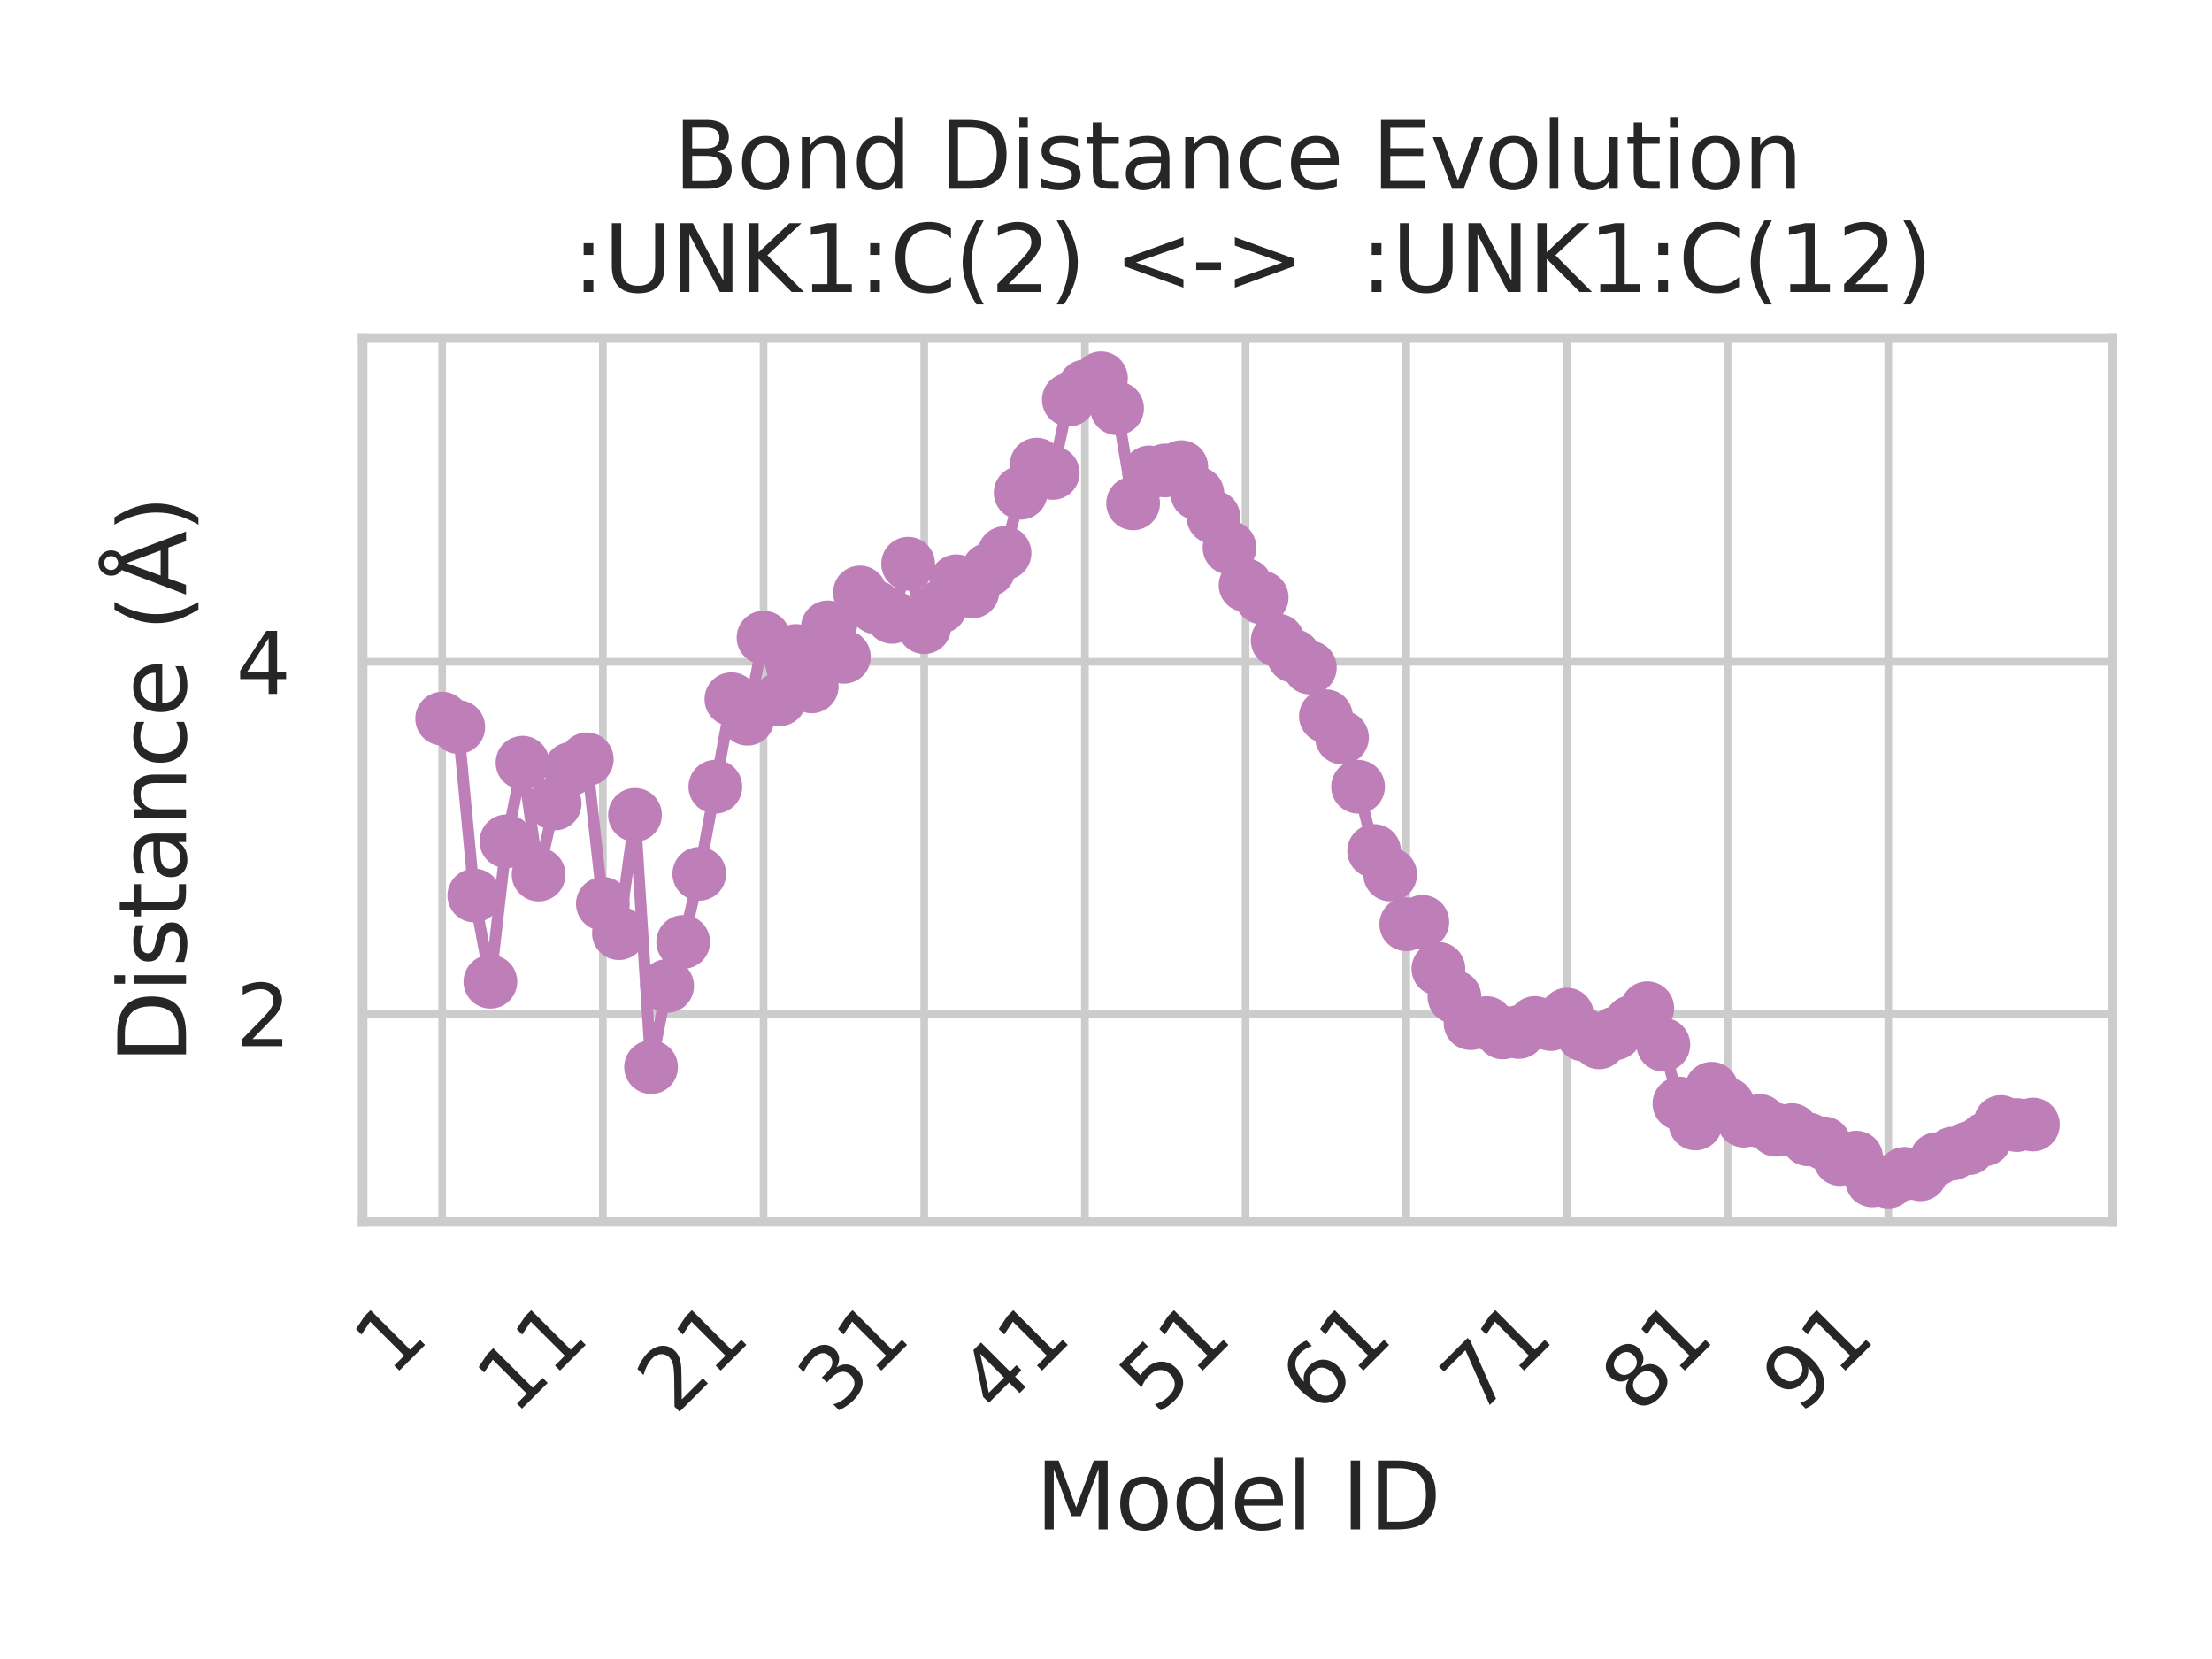<?xml version="1.0" encoding="utf-8" standalone="no"?>
<!DOCTYPE svg PUBLIC "-//W3C//DTD SVG 1.1//EN"
  "http://www.w3.org/Graphics/SVG/1.1/DTD/svg11.dtd">
<svg xmlns:xlink="http://www.w3.org/1999/xlink" width="288pt" height="216pt" viewBox="0 0 288 216" xmlns="http://www.w3.org/2000/svg" version="1.1">
 <defs>
  <style type="text/css">*{stroke-linejoin: round; stroke-linecap: butt}</style>
 </defs>
 <g id="figure_1">
  <g id="patch_1">
   <path d="M 0 216 
L 288 216 
L 288 0 
L 0 0 
z
" style="fill: #ffffff"/>
  </g>
  <g id="axes_1">
   <g id="patch_2">
    <path d="M 47.216 159.079 
L 275.04 159.079 
L 275.04 44.016 
L 47.216 44.016 
z
" style="fill: #ffffff"/>
   </g>
   <g id="matplotlib.axis_1">
    <g id="xtick_1">
     <g id="line2d_1">
      <path d="M 57.572 159.079 
L 57.572 44.016 
" clip-path="url(#pf13e1c3e0f)" style="fill: none; stroke: #cccccc; stroke-linecap: round"/>
     </g>
     <g id="text_1">
      <!-- 1 -->
      <g style="fill: #262626" transform="translate(51.005 179.438) rotate(-45) scale(0.11 -0.11)">
       <defs>
        <path id="DejaVuSans-31" d="M 794 531 
L 1825 531 
L 1825 4091 
L 703 3866 
L 703 4441 
L 1819 4666 
L 2450 4666 
L 2450 531 
L 3481 531 
L 3481 0 
L 794 0 
L 794 531 
z
" transform="scale(0.016)"/>
       </defs>
       <use xlink:href="#DejaVuSans-31"/>
      </g>
     </g>
    </g>
    <g id="xtick_2">
     <g id="line2d_2">
      <path d="M 78.492 159.079 
L 78.492 44.016 
" clip-path="url(#pf13e1c3e0f)" style="fill: none; stroke: #cccccc; stroke-linecap: round"/>
     </g>
     <g id="text_2">
      <!-- 11 -->
      <g style="fill: #262626" transform="translate(66.977 184.387) rotate(-45) scale(0.11 -0.11)">
       <use xlink:href="#DejaVuSans-31"/>
       <use xlink:href="#DejaVuSans-31" x="63.623"/>
      </g>
     </g>
    </g>
    <g id="xtick_3">
     <g id="line2d_3">
      <path d="M 99.413 159.079 
L 99.413 44.016 
" clip-path="url(#pf13e1c3e0f)" style="fill: none; stroke: #cccccc; stroke-linecap: round"/>
     </g>
     <g id="text_3">
      <!-- 21 -->
      <g style="fill: #262626" transform="translate(87.897 184.387) rotate(-45) scale(0.11 -0.11)">
       <defs>
        <path id="DejaVuSans-32" d="M 1228 531 
L 3431 531 
L 3431 0 
L 469 0 
L 469 531 
Q 828 903 1448 1529 
Q 2069 2156 2228 2338 
Q 2531 2678 2651 2914 
Q 2772 3150 2772 3378 
Q 2772 3750 2511 3984 
Q 2250 4219 1831 4219 
Q 1534 4219 1204 4116 
Q 875 4013 500 3803 
L 500 4441 
Q 881 4594 1212 4672 
Q 1544 4750 1819 4750 
Q 2544 4750 2975 4387 
Q 3406 4025 3406 3419 
Q 3406 3131 3298 2873 
Q 3191 2616 2906 2266 
Q 2828 2175 2409 1742 
Q 1991 1309 1228 531 
z
" transform="scale(0.016)"/>
       </defs>
       <use xlink:href="#DejaVuSans-32"/>
       <use xlink:href="#DejaVuSans-31" x="63.623"/>
      </g>
     </g>
    </g>
    <g id="xtick_4">
     <g id="line2d_4">
      <path d="M 120.333 159.079 
L 120.333 44.016 
" clip-path="url(#pf13e1c3e0f)" style="fill: none; stroke: #cccccc; stroke-linecap: round"/>
     </g>
     <g id="text_4">
      <!-- 31 -->
      <g style="fill: #262626" transform="translate(108.818 184.387) rotate(-45) scale(0.11 -0.11)">
       <defs>
        <path id="DejaVuSans-33" d="M 2597 2516 
Q 3050 2419 3304 2112 
Q 3559 1806 3559 1356 
Q 3559 666 3084 287 
Q 2609 -91 1734 -91 
Q 1441 -91 1130 -33 
Q 819 25 488 141 
L 488 750 
Q 750 597 1062 519 
Q 1375 441 1716 441 
Q 2309 441 2620 675 
Q 2931 909 2931 1356 
Q 2931 1769 2642 2001 
Q 2353 2234 1838 2234 
L 1294 2234 
L 1294 2753 
L 1863 2753 
Q 2328 2753 2575 2939 
Q 2822 3125 2822 3475 
Q 2822 3834 2567 4026 
Q 2313 4219 1838 4219 
Q 1578 4219 1281 4162 
Q 984 4106 628 3988 
L 628 4550 
Q 988 4650 1302 4700 
Q 1616 4750 1894 4750 
Q 2613 4750 3031 4423 
Q 3450 4097 3450 3541 
Q 3450 3153 3228 2886 
Q 3006 2619 2597 2516 
z
" transform="scale(0.016)"/>
       </defs>
       <use xlink:href="#DejaVuSans-33"/>
       <use xlink:href="#DejaVuSans-31" x="63.623"/>
      </g>
     </g>
    </g>
    <g id="xtick_5">
     <g id="line2d_5">
      <path d="M 141.254 159.079 
L 141.254 44.016 
" clip-path="url(#pf13e1c3e0f)" style="fill: none; stroke: #cccccc; stroke-linecap: round"/>
     </g>
     <g id="text_5">
      <!-- 41 -->
      <g style="fill: #262626" transform="translate(129.738 184.387) rotate(-45) scale(0.11 -0.11)">
       <defs>
        <path id="DejaVuSans-34" d="M 2419 4116 
L 825 1625 
L 2419 1625 
L 2419 4116 
z
M 2253 4666 
L 3047 4666 
L 3047 1625 
L 3713 1625 
L 3713 1100 
L 3047 1100 
L 3047 0 
L 2419 0 
L 2419 1100 
L 313 1100 
L 313 1709 
L 2253 4666 
z
" transform="scale(0.016)"/>
       </defs>
       <use xlink:href="#DejaVuSans-34"/>
       <use xlink:href="#DejaVuSans-31" x="63.623"/>
      </g>
     </g>
    </g>
    <g id="xtick_6">
     <g id="line2d_6">
      <path d="M 162.174 159.079 
L 162.174 44.016 
" clip-path="url(#pf13e1c3e0f)" style="fill: none; stroke: #cccccc; stroke-linecap: round"/>
     </g>
     <g id="text_6">
      <!-- 51 -->
      <g style="fill: #262626" transform="translate(150.659 184.387) rotate(-45) scale(0.11 -0.11)">
       <defs>
        <path id="DejaVuSans-35" d="M 691 4666 
L 3169 4666 
L 3169 4134 
L 1269 4134 
L 1269 2991 
Q 1406 3038 1543 3061 
Q 1681 3084 1819 3084 
Q 2600 3084 3056 2656 
Q 3513 2228 3513 1497 
Q 3513 744 3044 326 
Q 2575 -91 1722 -91 
Q 1428 -91 1123 -41 
Q 819 9 494 109 
L 494 744 
Q 775 591 1075 516 
Q 1375 441 1709 441 
Q 2250 441 2565 725 
Q 2881 1009 2881 1497 
Q 2881 1984 2565 2268 
Q 2250 2553 1709 2553 
Q 1456 2553 1204 2497 
Q 953 2441 691 2322 
L 691 4666 
z
" transform="scale(0.016)"/>
       </defs>
       <use xlink:href="#DejaVuSans-35"/>
       <use xlink:href="#DejaVuSans-31" x="63.623"/>
      </g>
     </g>
    </g>
    <g id="xtick_7">
     <g id="line2d_7">
      <path d="M 183.095 159.079 
L 183.095 44.016 
" clip-path="url(#pf13e1c3e0f)" style="fill: none; stroke: #cccccc; stroke-linecap: round"/>
     </g>
     <g id="text_7">
      <!-- 61 -->
      <g style="fill: #262626" transform="translate(171.579 184.387) rotate(-45) scale(0.11 -0.11)">
       <defs>
        <path id="DejaVuSans-36" d="M 2113 2584 
Q 1688 2584 1439 2293 
Q 1191 2003 1191 1497 
Q 1191 994 1439 701 
Q 1688 409 2113 409 
Q 2538 409 2786 701 
Q 3034 994 3034 1497 
Q 3034 2003 2786 2293 
Q 2538 2584 2113 2584 
z
M 3366 4563 
L 3366 3988 
Q 3128 4100 2886 4159 
Q 2644 4219 2406 4219 
Q 1781 4219 1451 3797 
Q 1122 3375 1075 2522 
Q 1259 2794 1537 2939 
Q 1816 3084 2150 3084 
Q 2853 3084 3261 2657 
Q 3669 2231 3669 1497 
Q 3669 778 3244 343 
Q 2819 -91 2113 -91 
Q 1303 -91 875 529 
Q 447 1150 447 2328 
Q 447 3434 972 4092 
Q 1497 4750 2381 4750 
Q 2619 4750 2861 4703 
Q 3103 4656 3366 4563 
z
" transform="scale(0.016)"/>
       </defs>
       <use xlink:href="#DejaVuSans-36"/>
       <use xlink:href="#DejaVuSans-31" x="63.623"/>
      </g>
     </g>
    </g>
    <g id="xtick_8">
     <g id="line2d_8">
      <path d="M 204.015 159.079 
L 204.015 44.016 
" clip-path="url(#pf13e1c3e0f)" style="fill: none; stroke: #cccccc; stroke-linecap: round"/>
     </g>
     <g id="text_8">
      <!-- 71 -->
      <g style="fill: #262626" transform="translate(192.5 184.387) rotate(-45) scale(0.11 -0.11)">
       <defs>
        <path id="DejaVuSans-37" d="M 525 4666 
L 3525 4666 
L 3525 4397 
L 1831 0 
L 1172 0 
L 2766 4134 
L 525 4134 
L 525 4666 
z
" transform="scale(0.016)"/>
       </defs>
       <use xlink:href="#DejaVuSans-37"/>
       <use xlink:href="#DejaVuSans-31" x="63.623"/>
      </g>
     </g>
    </g>
    <g id="xtick_9">
     <g id="line2d_9">
      <path d="M 224.936 159.079 
L 224.936 44.016 
" clip-path="url(#pf13e1c3e0f)" style="fill: none; stroke: #cccccc; stroke-linecap: round"/>
     </g>
     <g id="text_9">
      <!-- 81 -->
      <g style="fill: #262626" transform="translate(213.42 184.387) rotate(-45) scale(0.11 -0.11)">
       <defs>
        <path id="DejaVuSans-38" d="M 2034 2216 
Q 1584 2216 1326 1975 
Q 1069 1734 1069 1313 
Q 1069 891 1326 650 
Q 1584 409 2034 409 
Q 2484 409 2743 651 
Q 3003 894 3003 1313 
Q 3003 1734 2745 1975 
Q 2488 2216 2034 2216 
z
M 1403 2484 
Q 997 2584 770 2862 
Q 544 3141 544 3541 
Q 544 4100 942 4425 
Q 1341 4750 2034 4750 
Q 2731 4750 3128 4425 
Q 3525 4100 3525 3541 
Q 3525 3141 3298 2862 
Q 3072 2584 2669 2484 
Q 3125 2378 3379 2068 
Q 3634 1759 3634 1313 
Q 3634 634 3220 271 
Q 2806 -91 2034 -91 
Q 1263 -91 848 271 
Q 434 634 434 1313 
Q 434 1759 690 2068 
Q 947 2378 1403 2484 
z
M 1172 3481 
Q 1172 3119 1398 2916 
Q 1625 2713 2034 2713 
Q 2441 2713 2670 2916 
Q 2900 3119 2900 3481 
Q 2900 3844 2670 4047 
Q 2441 4250 2034 4250 
Q 1625 4250 1398 4047 
Q 1172 3844 1172 3481 
z
" transform="scale(0.016)"/>
       </defs>
       <use xlink:href="#DejaVuSans-38"/>
       <use xlink:href="#DejaVuSans-31" x="63.623"/>
      </g>
     </g>
    </g>
    <g id="xtick_10">
     <g id="line2d_10">
      <path d="M 245.856 159.079 
L 245.856 44.016 
" clip-path="url(#pf13e1c3e0f)" style="fill: none; stroke: #cccccc; stroke-linecap: round"/>
     </g>
     <g id="text_10">
      <!-- 91 -->
      <g style="fill: #262626" transform="translate(234.341 184.387) rotate(-45) scale(0.11 -0.11)">
       <defs>
        <path id="DejaVuSans-39" d="M 703 97 
L 703 672 
Q 941 559 1184 500 
Q 1428 441 1663 441 
Q 2288 441 2617 861 
Q 2947 1281 2994 2138 
Q 2813 1869 2534 1725 
Q 2256 1581 1919 1581 
Q 1219 1581 811 2004 
Q 403 2428 403 3163 
Q 403 3881 828 4315 
Q 1253 4750 1959 4750 
Q 2769 4750 3195 4129 
Q 3622 3509 3622 2328 
Q 3622 1225 3098 567 
Q 2575 -91 1691 -91 
Q 1453 -91 1209 -44 
Q 966 3 703 97 
z
M 1959 2075 
Q 2384 2075 2632 2365 
Q 2881 2656 2881 3163 
Q 2881 3666 2632 3958 
Q 2384 4250 1959 4250 
Q 1534 4250 1286 3958 
Q 1038 3666 1038 3163 
Q 1038 2656 1286 2365 
Q 1534 2075 1959 2075 
z
" transform="scale(0.016)"/>
       </defs>
       <use xlink:href="#DejaVuSans-39"/>
       <use xlink:href="#DejaVuSans-31" x="63.623"/>
      </g>
     </g>
    </g>
    <g id="text_11">
     <!-- Model ID -->
     <g style="fill: #262626" transform="translate(134.815 199.123) scale(0.12 -0.12)">
      <defs>
       <path id="DejaVuSans-4d" d="M 628 4666 
L 1569 4666 
L 2759 1491 
L 3956 4666 
L 4897 4666 
L 4897 0 
L 4281 0 
L 4281 4097 
L 3078 897 
L 2444 897 
L 1241 4097 
L 1241 0 
L 628 0 
L 628 4666 
z
" transform="scale(0.016)"/>
       <path id="DejaVuSans-6f" d="M 1959 3097 
Q 1497 3097 1228 2736 
Q 959 2375 959 1747 
Q 959 1119 1226 758 
Q 1494 397 1959 397 
Q 2419 397 2687 759 
Q 2956 1122 2956 1747 
Q 2956 2369 2687 2733 
Q 2419 3097 1959 3097 
z
M 1959 3584 
Q 2709 3584 3137 3096 
Q 3566 2609 3566 1747 
Q 3566 888 3137 398 
Q 2709 -91 1959 -91 
Q 1206 -91 779 398 
Q 353 888 353 1747 
Q 353 2609 779 3096 
Q 1206 3584 1959 3584 
z
" transform="scale(0.016)"/>
       <path id="DejaVuSans-64" d="M 2906 2969 
L 2906 4863 
L 3481 4863 
L 3481 0 
L 2906 0 
L 2906 525 
Q 2725 213 2448 61 
Q 2172 -91 1784 -91 
Q 1150 -91 751 415 
Q 353 922 353 1747 
Q 353 2572 751 3078 
Q 1150 3584 1784 3584 
Q 2172 3584 2448 3432 
Q 2725 3281 2906 2969 
z
M 947 1747 
Q 947 1113 1208 752 
Q 1469 391 1925 391 
Q 2381 391 2643 752 
Q 2906 1113 2906 1747 
Q 2906 2381 2643 2742 
Q 2381 3103 1925 3103 
Q 1469 3103 1208 2742 
Q 947 2381 947 1747 
z
" transform="scale(0.016)"/>
       <path id="DejaVuSans-65" d="M 3597 1894 
L 3597 1613 
L 953 1613 
Q 991 1019 1311 708 
Q 1631 397 2203 397 
Q 2534 397 2845 478 
Q 3156 559 3463 722 
L 3463 178 
Q 3153 47 2828 -22 
Q 2503 -91 2169 -91 
Q 1331 -91 842 396 
Q 353 884 353 1716 
Q 353 2575 817 3079 
Q 1281 3584 2069 3584 
Q 2775 3584 3186 3129 
Q 3597 2675 3597 1894 
z
M 3022 2063 
Q 3016 2534 2758 2815 
Q 2500 3097 2075 3097 
Q 1594 3097 1305 2825 
Q 1016 2553 972 2059 
L 3022 2063 
z
" transform="scale(0.016)"/>
       <path id="DejaVuSans-6c" d="M 603 4863 
L 1178 4863 
L 1178 0 
L 603 0 
L 603 4863 
z
" transform="scale(0.016)"/>
       <path id="DejaVuSans-20" transform="scale(0.016)"/>
       <path id="DejaVuSans-49" d="M 628 4666 
L 1259 4666 
L 1259 0 
L 628 0 
L 628 4666 
z
" transform="scale(0.016)"/>
       <path id="DejaVuSans-44" d="M 1259 4147 
L 1259 519 
L 2022 519 
Q 2988 519 3436 956 
Q 3884 1394 3884 2338 
Q 3884 3275 3436 3711 
Q 2988 4147 2022 4147 
L 1259 4147 
z
M 628 4666 
L 1925 4666 
Q 3281 4666 3915 4102 
Q 4550 3538 4550 2338 
Q 4550 1131 3912 565 
Q 3275 0 1925 0 
L 628 0 
L 628 4666 
z
" transform="scale(0.016)"/>
      </defs>
      <use xlink:href="#DejaVuSans-4d"/>
      <use xlink:href="#DejaVuSans-6f" x="86.279"/>
      <use xlink:href="#DejaVuSans-64" x="147.461"/>
      <use xlink:href="#DejaVuSans-65" x="210.938"/>
      <use xlink:href="#DejaVuSans-6c" x="272.461"/>
      <use xlink:href="#DejaVuSans-20" x="300.244"/>
      <use xlink:href="#DejaVuSans-49" x="332.031"/>
      <use xlink:href="#DejaVuSans-44" x="361.523"/>
     </g>
    </g>
   </g>
   <g id="matplotlib.axis_2">
    <g id="ytick_1">
     <g id="line2d_11">
      <path d="M 47.216 132.031 
L 275.04 132.031 
" clip-path="url(#pf13e1c3e0f)" style="fill: none; stroke: #cccccc; stroke-linecap: round"/>
     </g>
     <g id="text_12">
      <!-- 2 -->
      <g style="fill: #262626" transform="translate(30.718 136.21) scale(0.11 -0.11)">
       <use xlink:href="#DejaVuSans-32"/>
      </g>
     </g>
    </g>
    <g id="ytick_2">
     <g id="line2d_12">
      <path d="M 47.216 86.168 
L 275.04 86.168 
" clip-path="url(#pf13e1c3e0f)" style="fill: none; stroke: #cccccc; stroke-linecap: round"/>
     </g>
     <g id="text_13">
      <!-- 4 -->
      <g style="fill: #262626" transform="translate(30.718 90.347) scale(0.11 -0.11)">
       <use xlink:href="#DejaVuSans-34"/>
      </g>
     </g>
    </g>
    <g id="text_14">
     <!-- Distance (Å) -->
     <g style="fill: #262626" transform="translate(24.222 138.476) rotate(-90) scale(0.12 -0.12)">
      <defs>
       <path id="DejaVuSans-69" d="M 603 3500 
L 1178 3500 
L 1178 0 
L 603 0 
L 603 3500 
z
M 603 4863 
L 1178 4863 
L 1178 4134 
L 603 4134 
L 603 4863 
z
" transform="scale(0.016)"/>
       <path id="DejaVuSans-73" d="M 2834 3397 
L 2834 2853 
Q 2591 2978 2328 3040 
Q 2066 3103 1784 3103 
Q 1356 3103 1142 2972 
Q 928 2841 928 2578 
Q 928 2378 1081 2264 
Q 1234 2150 1697 2047 
L 1894 2003 
Q 2506 1872 2764 1633 
Q 3022 1394 3022 966 
Q 3022 478 2636 193 
Q 2250 -91 1575 -91 
Q 1294 -91 989 -36 
Q 684 19 347 128 
L 347 722 
Q 666 556 975 473 
Q 1284 391 1588 391 
Q 1994 391 2212 530 
Q 2431 669 2431 922 
Q 2431 1156 2273 1281 
Q 2116 1406 1581 1522 
L 1381 1569 
Q 847 1681 609 1914 
Q 372 2147 372 2553 
Q 372 3047 722 3315 
Q 1072 3584 1716 3584 
Q 2034 3584 2315 3537 
Q 2597 3491 2834 3397 
z
" transform="scale(0.016)"/>
       <path id="DejaVuSans-74" d="M 1172 4494 
L 1172 3500 
L 2356 3500 
L 2356 3053 
L 1172 3053 
L 1172 1153 
Q 1172 725 1289 603 
Q 1406 481 1766 481 
L 2356 481 
L 2356 0 
L 1766 0 
Q 1100 0 847 248 
Q 594 497 594 1153 
L 594 3053 
L 172 3053 
L 172 3500 
L 594 3500 
L 594 4494 
L 1172 4494 
z
" transform="scale(0.016)"/>
       <path id="DejaVuSans-61" d="M 2194 1759 
Q 1497 1759 1228 1600 
Q 959 1441 959 1056 
Q 959 750 1161 570 
Q 1363 391 1709 391 
Q 2188 391 2477 730 
Q 2766 1069 2766 1631 
L 2766 1759 
L 2194 1759 
z
M 3341 1997 
L 3341 0 
L 2766 0 
L 2766 531 
Q 2569 213 2275 61 
Q 1981 -91 1556 -91 
Q 1019 -91 701 211 
Q 384 513 384 1019 
Q 384 1609 779 1909 
Q 1175 2209 1959 2209 
L 2766 2209 
L 2766 2266 
Q 2766 2663 2505 2880 
Q 2244 3097 1772 3097 
Q 1472 3097 1187 3025 
Q 903 2953 641 2809 
L 641 3341 
Q 956 3463 1253 3523 
Q 1550 3584 1831 3584 
Q 2591 3584 2966 3190 
Q 3341 2797 3341 1997 
z
" transform="scale(0.016)"/>
       <path id="DejaVuSans-6e" d="M 3513 2113 
L 3513 0 
L 2938 0 
L 2938 2094 
Q 2938 2591 2744 2837 
Q 2550 3084 2163 3084 
Q 1697 3084 1428 2787 
Q 1159 2491 1159 1978 
L 1159 0 
L 581 0 
L 581 3500 
L 1159 3500 
L 1159 2956 
Q 1366 3272 1645 3428 
Q 1925 3584 2291 3584 
Q 2894 3584 3203 3211 
Q 3513 2838 3513 2113 
z
" transform="scale(0.016)"/>
       <path id="DejaVuSans-63" d="M 3122 3366 
L 3122 2828 
Q 2878 2963 2633 3030 
Q 2388 3097 2138 3097 
Q 1578 3097 1268 2742 
Q 959 2388 959 1747 
Q 959 1106 1268 751 
Q 1578 397 2138 397 
Q 2388 397 2633 464 
Q 2878 531 3122 666 
L 3122 134 
Q 2881 22 2623 -34 
Q 2366 -91 2075 -91 
Q 1284 -91 818 406 
Q 353 903 353 1747 
Q 353 2603 823 3093 
Q 1294 3584 2113 3584 
Q 2378 3584 2631 3529 
Q 2884 3475 3122 3366 
z
" transform="scale(0.016)"/>
       <path id="DejaVuSans-28" d="M 1984 4856 
Q 1566 4138 1362 3434 
Q 1159 2731 1159 2009 
Q 1159 1288 1364 580 
Q 1569 -128 1984 -844 
L 1484 -844 
Q 1016 -109 783 600 
Q 550 1309 550 2009 
Q 550 2706 781 3412 
Q 1013 4119 1484 4856 
L 1984 4856 
z
" transform="scale(0.016)"/>
       <path id="DejaVuSans-c5" d="M 2663 5081 
Q 2663 5278 2523 5417 
Q 2384 5556 2188 5556 
Q 1988 5556 1852 5420 
Q 1716 5284 1716 5081 
Q 1716 4884 1853 4746 
Q 1991 4609 2188 4609 
Q 2384 4609 2523 4746 
Q 2663 4884 2663 5081 
z
M 2188 4044 
L 1338 1722 
L 3041 1722 
L 2188 4044 
z
M 1716 4366 
Q 1525 4494 1428 4673 
Q 1331 4853 1331 5081 
Q 1331 5441 1579 5691 
Q 1828 5941 2188 5941 
Q 2544 5941 2795 5689 
Q 3047 5438 3047 5081 
Q 3047 4863 2948 4678 
Q 2850 4494 2663 4366 
L 4325 0 
L 3669 0 
L 3244 1197 
L 1141 1197 
L 716 0 
L 50 0 
L 1716 4366 
z
" transform="scale(0.016)"/>
       <path id="DejaVuSans-29" d="M 513 4856 
L 1013 4856 
Q 1481 4119 1714 3412 
Q 1947 2706 1947 2009 
Q 1947 1309 1714 600 
Q 1481 -109 1013 -844 
L 513 -844 
Q 928 -128 1133 580 
Q 1338 1288 1338 2009 
Q 1338 2731 1133 3434 
Q 928 4138 513 4856 
z
" transform="scale(0.016)"/>
      </defs>
      <use xlink:href="#DejaVuSans-44"/>
      <use xlink:href="#DejaVuSans-69" x="77.002"/>
      <use xlink:href="#DejaVuSans-73" x="104.785"/>
      <use xlink:href="#DejaVuSans-74" x="156.885"/>
      <use xlink:href="#DejaVuSans-61" x="196.094"/>
      <use xlink:href="#DejaVuSans-6e" x="257.373"/>
      <use xlink:href="#DejaVuSans-63" x="320.752"/>
      <use xlink:href="#DejaVuSans-65" x="375.732"/>
      <use xlink:href="#DejaVuSans-20" x="437.256"/>
      <use xlink:href="#DejaVuSans-28" x="469.043"/>
      <use xlink:href="#DejaVuSans-c5" x="508.057"/>
      <use xlink:href="#DejaVuSans-29" x="576.465"/>
     </g>
    </g>
   </g>
   <g id="line2d_13">
    <path d="M 57.572 93.567 
L 59.664 94.662 
L 61.756 116.6 
L 63.848 127.819 
L 65.94 109.541 
L 68.032 99.303 
L 70.124 113.869 
L 72.216 104.616 
L 74.308 100.113 
L 76.4 98.863 
L 78.492 117.679 
L 80.584 121.496 
L 82.676 106.097 
L 84.768 138.939 
L 86.861 128.367 
L 88.953 122.639 
L 91.045 113.773 
L 93.137 102.43 
L 95.229 91.035 
L 97.321 93.575 
L 99.413 83.012 
L 101.505 91.042 
L 103.597 84.759 
L 105.689 89.364 
L 107.781 81.683 
L 109.873 85.514 
L 111.965 77.138 
L 114.057 79.079 
L 116.149 80.314 
L 118.241 73.4 
L 120.333 81.655 
L 122.425 79 
L 124.517 75.684 
L 126.609 77.01 
L 128.701 74.176 
L 130.793 72.011 
L 132.886 64.16 
L 134.978 60.495 
L 137.07 61.578 
L 139.162 52.045 
L 141.254 50.31 
L 143.346 49.246 
L 145.438 53.158 
L 147.53 65.535 
L 149.622 61.512 
L 151.714 61.254 
L 153.806 60.822 
L 155.898 64.26 
L 157.99 67.328 
L 160.082 71.3 
L 162.174 76.182 
L 164.266 77.793 
L 166.358 83.393 
L 168.45 85.41 
L 170.542 86.919 
L 172.634 93.253 
L 174.726 96.024 
L 176.818 102.434 
L 178.911 110.8 
L 181.003 113.861 
L 183.095 120.344 
L 185.187 120.03 
L 187.279 126.143 
L 189.371 129.79 
L 191.463 133.214 
L 193.555 133.201 
L 195.647 134.422 
L 197.739 134.364 
L 199.831 133.195 
L 201.923 133.333 
L 204.015 132.104 
L 206.107 134.698 
L 208.199 135.715 
L 210.291 134.54 
L 212.383 133.08 
L 214.475 131.271 
L 216.567 136.022 
L 218.659 143.682 
L 220.751 146.275 
L 222.843 141.754 
L 224.936 143.801 
L 227.028 145.907 
L 229.12 145.952 
L 231.212 147.094 
L 233.304 147.14 
L 235.396 148.338 
L 237.488 148.861 
L 239.58 150.909 
L 241.672 150.721 
L 243.764 153.704 
L 245.856 153.849 
L 247.948 152.836 
L 250.04 152.893 
L 252.132 150.924 
L 254.224 150.194 
L 256.316 149.495 
L 258.408 148.339 
L 260.5 146.085 
L 262.592 146.482 
L 264.684 146.415 
" clip-path="url(#pf13e1c3e0f)" style="fill: none; stroke: #be7fb8; stroke-width: 1.5; stroke-linecap: round"/>
    <defs>
     <path id="mcfb274dca8" d="M 0 3 
C 0.796 3 1.559 2.684 2.121 2.121 
C 2.684 1.559 3 0.796 3 0 
C 3 -0.796 2.684 -1.559 2.121 -2.121 
C 1.559 -2.684 0.796 -3 0 -3 
C -0.796 -3 -1.559 -2.684 -2.121 -2.121 
C -2.684 -1.559 -3 -0.796 -3 0 
C -3 0.796 -2.684 1.559 -2.121 2.121 
C -1.559 2.684 -0.796 3 0 3 
z
" style="stroke: #be7fb8"/>
    </defs>
    <g clip-path="url(#pf13e1c3e0f)">
     <use xlink:href="#mcfb274dca8" x="57.572" y="93.567" style="fill: #be7fb8; stroke: #be7fb8"/>
     <use xlink:href="#mcfb274dca8" x="59.664" y="94.662" style="fill: #be7fb8; stroke: #be7fb8"/>
     <use xlink:href="#mcfb274dca8" x="61.756" y="116.6" style="fill: #be7fb8; stroke: #be7fb8"/>
     <use xlink:href="#mcfb274dca8" x="63.848" y="127.819" style="fill: #be7fb8; stroke: #be7fb8"/>
     <use xlink:href="#mcfb274dca8" x="65.94" y="109.541" style="fill: #be7fb8; stroke: #be7fb8"/>
     <use xlink:href="#mcfb274dca8" x="68.032" y="99.303" style="fill: #be7fb8; stroke: #be7fb8"/>
     <use xlink:href="#mcfb274dca8" x="70.124" y="113.869" style="fill: #be7fb8; stroke: #be7fb8"/>
     <use xlink:href="#mcfb274dca8" x="72.216" y="104.616" style="fill: #be7fb8; stroke: #be7fb8"/>
     <use xlink:href="#mcfb274dca8" x="74.308" y="100.113" style="fill: #be7fb8; stroke: #be7fb8"/>
     <use xlink:href="#mcfb274dca8" x="76.4" y="98.863" style="fill: #be7fb8; stroke: #be7fb8"/>
     <use xlink:href="#mcfb274dca8" x="78.492" y="117.679" style="fill: #be7fb8; stroke: #be7fb8"/>
     <use xlink:href="#mcfb274dca8" x="80.584" y="121.496" style="fill: #be7fb8; stroke: #be7fb8"/>
     <use xlink:href="#mcfb274dca8" x="82.676" y="106.097" style="fill: #be7fb8; stroke: #be7fb8"/>
     <use xlink:href="#mcfb274dca8" x="84.768" y="138.939" style="fill: #be7fb8; stroke: #be7fb8"/>
     <use xlink:href="#mcfb274dca8" x="86.861" y="128.367" style="fill: #be7fb8; stroke: #be7fb8"/>
     <use xlink:href="#mcfb274dca8" x="88.953" y="122.639" style="fill: #be7fb8; stroke: #be7fb8"/>
     <use xlink:href="#mcfb274dca8" x="91.045" y="113.773" style="fill: #be7fb8; stroke: #be7fb8"/>
     <use xlink:href="#mcfb274dca8" x="93.137" y="102.43" style="fill: #be7fb8; stroke: #be7fb8"/>
     <use xlink:href="#mcfb274dca8" x="95.229" y="91.035" style="fill: #be7fb8; stroke: #be7fb8"/>
     <use xlink:href="#mcfb274dca8" x="97.321" y="93.575" style="fill: #be7fb8; stroke: #be7fb8"/>
     <use xlink:href="#mcfb274dca8" x="99.413" y="83.012" style="fill: #be7fb8; stroke: #be7fb8"/>
     <use xlink:href="#mcfb274dca8" x="101.505" y="91.042" style="fill: #be7fb8; stroke: #be7fb8"/>
     <use xlink:href="#mcfb274dca8" x="103.597" y="84.759" style="fill: #be7fb8; stroke: #be7fb8"/>
     <use xlink:href="#mcfb274dca8" x="105.689" y="89.364" style="fill: #be7fb8; stroke: #be7fb8"/>
     <use xlink:href="#mcfb274dca8" x="107.781" y="81.683" style="fill: #be7fb8; stroke: #be7fb8"/>
     <use xlink:href="#mcfb274dca8" x="109.873" y="85.514" style="fill: #be7fb8; stroke: #be7fb8"/>
     <use xlink:href="#mcfb274dca8" x="111.965" y="77.138" style="fill: #be7fb8; stroke: #be7fb8"/>
     <use xlink:href="#mcfb274dca8" x="114.057" y="79.079" style="fill: #be7fb8; stroke: #be7fb8"/>
     <use xlink:href="#mcfb274dca8" x="116.149" y="80.314" style="fill: #be7fb8; stroke: #be7fb8"/>
     <use xlink:href="#mcfb274dca8" x="118.241" y="73.4" style="fill: #be7fb8; stroke: #be7fb8"/>
     <use xlink:href="#mcfb274dca8" x="120.333" y="81.655" style="fill: #be7fb8; stroke: #be7fb8"/>
     <use xlink:href="#mcfb274dca8" x="122.425" y="79" style="fill: #be7fb8; stroke: #be7fb8"/>
     <use xlink:href="#mcfb274dca8" x="124.517" y="75.684" style="fill: #be7fb8; stroke: #be7fb8"/>
     <use xlink:href="#mcfb274dca8" x="126.609" y="77.01" style="fill: #be7fb8; stroke: #be7fb8"/>
     <use xlink:href="#mcfb274dca8" x="128.701" y="74.176" style="fill: #be7fb8; stroke: #be7fb8"/>
     <use xlink:href="#mcfb274dca8" x="130.793" y="72.011" style="fill: #be7fb8; stroke: #be7fb8"/>
     <use xlink:href="#mcfb274dca8" x="132.886" y="64.16" style="fill: #be7fb8; stroke: #be7fb8"/>
     <use xlink:href="#mcfb274dca8" x="134.978" y="60.495" style="fill: #be7fb8; stroke: #be7fb8"/>
     <use xlink:href="#mcfb274dca8" x="137.07" y="61.578" style="fill: #be7fb8; stroke: #be7fb8"/>
     <use xlink:href="#mcfb274dca8" x="139.162" y="52.045" style="fill: #be7fb8; stroke: #be7fb8"/>
     <use xlink:href="#mcfb274dca8" x="141.254" y="50.31" style="fill: #be7fb8; stroke: #be7fb8"/>
     <use xlink:href="#mcfb274dca8" x="143.346" y="49.246" style="fill: #be7fb8; stroke: #be7fb8"/>
     <use xlink:href="#mcfb274dca8" x="145.438" y="53.158" style="fill: #be7fb8; stroke: #be7fb8"/>
     <use xlink:href="#mcfb274dca8" x="147.53" y="65.535" style="fill: #be7fb8; stroke: #be7fb8"/>
     <use xlink:href="#mcfb274dca8" x="149.622" y="61.512" style="fill: #be7fb8; stroke: #be7fb8"/>
     <use xlink:href="#mcfb274dca8" x="151.714" y="61.254" style="fill: #be7fb8; stroke: #be7fb8"/>
     <use xlink:href="#mcfb274dca8" x="153.806" y="60.822" style="fill: #be7fb8; stroke: #be7fb8"/>
     <use xlink:href="#mcfb274dca8" x="155.898" y="64.26" style="fill: #be7fb8; stroke: #be7fb8"/>
     <use xlink:href="#mcfb274dca8" x="157.99" y="67.328" style="fill: #be7fb8; stroke: #be7fb8"/>
     <use xlink:href="#mcfb274dca8" x="160.082" y="71.3" style="fill: #be7fb8; stroke: #be7fb8"/>
     <use xlink:href="#mcfb274dca8" x="162.174" y="76.182" style="fill: #be7fb8; stroke: #be7fb8"/>
     <use xlink:href="#mcfb274dca8" x="164.266" y="77.793" style="fill: #be7fb8; stroke: #be7fb8"/>
     <use xlink:href="#mcfb274dca8" x="166.358" y="83.393" style="fill: #be7fb8; stroke: #be7fb8"/>
     <use xlink:href="#mcfb274dca8" x="168.45" y="85.41" style="fill: #be7fb8; stroke: #be7fb8"/>
     <use xlink:href="#mcfb274dca8" x="170.542" y="86.919" style="fill: #be7fb8; stroke: #be7fb8"/>
     <use xlink:href="#mcfb274dca8" x="172.634" y="93.253" style="fill: #be7fb8; stroke: #be7fb8"/>
     <use xlink:href="#mcfb274dca8" x="174.726" y="96.024" style="fill: #be7fb8; stroke: #be7fb8"/>
     <use xlink:href="#mcfb274dca8" x="176.818" y="102.434" style="fill: #be7fb8; stroke: #be7fb8"/>
     <use xlink:href="#mcfb274dca8" x="178.911" y="110.8" style="fill: #be7fb8; stroke: #be7fb8"/>
     <use xlink:href="#mcfb274dca8" x="181.003" y="113.861" style="fill: #be7fb8; stroke: #be7fb8"/>
     <use xlink:href="#mcfb274dca8" x="183.095" y="120.344" style="fill: #be7fb8; stroke: #be7fb8"/>
     <use xlink:href="#mcfb274dca8" x="185.187" y="120.03" style="fill: #be7fb8; stroke: #be7fb8"/>
     <use xlink:href="#mcfb274dca8" x="187.279" y="126.143" style="fill: #be7fb8; stroke: #be7fb8"/>
     <use xlink:href="#mcfb274dca8" x="189.371" y="129.79" style="fill: #be7fb8; stroke: #be7fb8"/>
     <use xlink:href="#mcfb274dca8" x="191.463" y="133.214" style="fill: #be7fb8; stroke: #be7fb8"/>
     <use xlink:href="#mcfb274dca8" x="193.555" y="133.201" style="fill: #be7fb8; stroke: #be7fb8"/>
     <use xlink:href="#mcfb274dca8" x="195.647" y="134.422" style="fill: #be7fb8; stroke: #be7fb8"/>
     <use xlink:href="#mcfb274dca8" x="197.739" y="134.364" style="fill: #be7fb8; stroke: #be7fb8"/>
     <use xlink:href="#mcfb274dca8" x="199.831" y="133.195" style="fill: #be7fb8; stroke: #be7fb8"/>
     <use xlink:href="#mcfb274dca8" x="201.923" y="133.333" style="fill: #be7fb8; stroke: #be7fb8"/>
     <use xlink:href="#mcfb274dca8" x="204.015" y="132.104" style="fill: #be7fb8; stroke: #be7fb8"/>
     <use xlink:href="#mcfb274dca8" x="206.107" y="134.698" style="fill: #be7fb8; stroke: #be7fb8"/>
     <use xlink:href="#mcfb274dca8" x="208.199" y="135.715" style="fill: #be7fb8; stroke: #be7fb8"/>
     <use xlink:href="#mcfb274dca8" x="210.291" y="134.54" style="fill: #be7fb8; stroke: #be7fb8"/>
     <use xlink:href="#mcfb274dca8" x="212.383" y="133.08" style="fill: #be7fb8; stroke: #be7fb8"/>
     <use xlink:href="#mcfb274dca8" x="214.475" y="131.271" style="fill: #be7fb8; stroke: #be7fb8"/>
     <use xlink:href="#mcfb274dca8" x="216.567" y="136.022" style="fill: #be7fb8; stroke: #be7fb8"/>
     <use xlink:href="#mcfb274dca8" x="218.659" y="143.682" style="fill: #be7fb8; stroke: #be7fb8"/>
     <use xlink:href="#mcfb274dca8" x="220.751" y="146.275" style="fill: #be7fb8; stroke: #be7fb8"/>
     <use xlink:href="#mcfb274dca8" x="222.843" y="141.754" style="fill: #be7fb8; stroke: #be7fb8"/>
     <use xlink:href="#mcfb274dca8" x="224.936" y="143.801" style="fill: #be7fb8; stroke: #be7fb8"/>
     <use xlink:href="#mcfb274dca8" x="227.028" y="145.907" style="fill: #be7fb8; stroke: #be7fb8"/>
     <use xlink:href="#mcfb274dca8" x="229.12" y="145.952" style="fill: #be7fb8; stroke: #be7fb8"/>
     <use xlink:href="#mcfb274dca8" x="231.212" y="147.094" style="fill: #be7fb8; stroke: #be7fb8"/>
     <use xlink:href="#mcfb274dca8" x="233.304" y="147.14" style="fill: #be7fb8; stroke: #be7fb8"/>
     <use xlink:href="#mcfb274dca8" x="235.396" y="148.338" style="fill: #be7fb8; stroke: #be7fb8"/>
     <use xlink:href="#mcfb274dca8" x="237.488" y="148.861" style="fill: #be7fb8; stroke: #be7fb8"/>
     <use xlink:href="#mcfb274dca8" x="239.58" y="150.909" style="fill: #be7fb8; stroke: #be7fb8"/>
     <use xlink:href="#mcfb274dca8" x="241.672" y="150.721" style="fill: #be7fb8; stroke: #be7fb8"/>
     <use xlink:href="#mcfb274dca8" x="243.764" y="153.704" style="fill: #be7fb8; stroke: #be7fb8"/>
     <use xlink:href="#mcfb274dca8" x="245.856" y="153.849" style="fill: #be7fb8; stroke: #be7fb8"/>
     <use xlink:href="#mcfb274dca8" x="247.948" y="152.836" style="fill: #be7fb8; stroke: #be7fb8"/>
     <use xlink:href="#mcfb274dca8" x="250.04" y="152.893" style="fill: #be7fb8; stroke: #be7fb8"/>
     <use xlink:href="#mcfb274dca8" x="252.132" y="150.924" style="fill: #be7fb8; stroke: #be7fb8"/>
     <use xlink:href="#mcfb274dca8" x="254.224" y="150.194" style="fill: #be7fb8; stroke: #be7fb8"/>
     <use xlink:href="#mcfb274dca8" x="256.316" y="149.495" style="fill: #be7fb8; stroke: #be7fb8"/>
     <use xlink:href="#mcfb274dca8" x="258.408" y="148.339" style="fill: #be7fb8; stroke: #be7fb8"/>
     <use xlink:href="#mcfb274dca8" x="260.5" y="146.085" style="fill: #be7fb8; stroke: #be7fb8"/>
     <use xlink:href="#mcfb274dca8" x="262.592" y="146.482" style="fill: #be7fb8; stroke: #be7fb8"/>
     <use xlink:href="#mcfb274dca8" x="264.684" y="146.415" style="fill: #be7fb8; stroke: #be7fb8"/>
    </g>
   </g>
   <g id="patch_3">
    <path d="M 47.216 159.079 
L 47.216 44.016 
" style="fill: none; stroke: #cccccc; stroke-width: 1.25; stroke-linejoin: miter; stroke-linecap: square"/>
   </g>
   <g id="patch_4">
    <path d="M 275.04 159.079 
L 275.04 44.016 
" style="fill: none; stroke: #cccccc; stroke-width: 1.25; stroke-linejoin: miter; stroke-linecap: square"/>
   </g>
   <g id="patch_5">
    <path d="M 47.216 159.079 
L 275.04 159.079 
" style="fill: none; stroke: #cccccc; stroke-width: 1.25; stroke-linejoin: miter; stroke-linecap: square"/>
   </g>
   <g id="patch_6">
    <path d="M 47.216 44.016 
L 275.04 44.016 
" style="fill: none; stroke: #cccccc; stroke-width: 1.25; stroke-linejoin: miter; stroke-linecap: square"/>
   </g>
   <g id="text_15">
    <!-- Bond Distance Evolution -->
    <g style="fill: #262626" transform="translate(87.704 24.579) scale(0.12 -0.12)">
     <defs>
      <path id="DejaVuSans-42" d="M 1259 2228 
L 1259 519 
L 2272 519 
Q 2781 519 3026 730 
Q 3272 941 3272 1375 
Q 3272 1813 3026 2020 
Q 2781 2228 2272 2228 
L 1259 2228 
z
M 1259 4147 
L 1259 2741 
L 2194 2741 
Q 2656 2741 2882 2914 
Q 3109 3088 3109 3444 
Q 3109 3797 2882 3972 
Q 2656 4147 2194 4147 
L 1259 4147 
z
M 628 4666 
L 2241 4666 
Q 2963 4666 3353 4366 
Q 3744 4066 3744 3513 
Q 3744 3084 3544 2831 
Q 3344 2578 2956 2516 
Q 3422 2416 3680 2098 
Q 3938 1781 3938 1306 
Q 3938 681 3513 340 
Q 3088 0 2303 0 
L 628 0 
L 628 4666 
z
" transform="scale(0.016)"/>
      <path id="DejaVuSans-45" d="M 628 4666 
L 3578 4666 
L 3578 4134 
L 1259 4134 
L 1259 2753 
L 3481 2753 
L 3481 2222 
L 1259 2222 
L 1259 531 
L 3634 531 
L 3634 0 
L 628 0 
L 628 4666 
z
" transform="scale(0.016)"/>
      <path id="DejaVuSans-76" d="M 191 3500 
L 800 3500 
L 1894 563 
L 2988 3500 
L 3597 3500 
L 2284 0 
L 1503 0 
L 191 3500 
z
" transform="scale(0.016)"/>
      <path id="DejaVuSans-75" d="M 544 1381 
L 544 3500 
L 1119 3500 
L 1119 1403 
Q 1119 906 1312 657 
Q 1506 409 1894 409 
Q 2359 409 2629 706 
Q 2900 1003 2900 1516 
L 2900 3500 
L 3475 3500 
L 3475 0 
L 2900 0 
L 2900 538 
Q 2691 219 2414 64 
Q 2138 -91 1772 -91 
Q 1169 -91 856 284 
Q 544 659 544 1381 
z
M 1991 3584 
L 1991 3584 
z
" transform="scale(0.016)"/>
     </defs>
     <use xlink:href="#DejaVuSans-42"/>
     <use xlink:href="#DejaVuSans-6f" x="68.604"/>
     <use xlink:href="#DejaVuSans-6e" x="129.785"/>
     <use xlink:href="#DejaVuSans-64" x="193.164"/>
     <use xlink:href="#DejaVuSans-20" x="256.641"/>
     <use xlink:href="#DejaVuSans-44" x="288.428"/>
     <use xlink:href="#DejaVuSans-69" x="365.43"/>
     <use xlink:href="#DejaVuSans-73" x="393.213"/>
     <use xlink:href="#DejaVuSans-74" x="445.312"/>
     <use xlink:href="#DejaVuSans-61" x="484.521"/>
     <use xlink:href="#DejaVuSans-6e" x="545.801"/>
     <use xlink:href="#DejaVuSans-63" x="609.18"/>
     <use xlink:href="#DejaVuSans-65" x="664.16"/>
     <use xlink:href="#DejaVuSans-20" x="725.684"/>
     <use xlink:href="#DejaVuSans-45" x="757.471"/>
     <use xlink:href="#DejaVuSans-76" x="820.654"/>
     <use xlink:href="#DejaVuSans-6f" x="879.834"/>
     <use xlink:href="#DejaVuSans-6c" x="941.016"/>
     <use xlink:href="#DejaVuSans-75" x="968.799"/>
     <use xlink:href="#DejaVuSans-74" x="1032.178"/>
     <use xlink:href="#DejaVuSans-69" x="1071.387"/>
     <use xlink:href="#DejaVuSans-6f" x="1099.17"/>
     <use xlink:href="#DejaVuSans-6e" x="1160.352"/>
    </g>
    <!--  :UNK1:C(2) &lt;-&gt;  :UNK1:C(12) -->
    <g style="fill: #262626" transform="translate(70.735 38.016) scale(0.12 -0.12)">
     <defs>
      <path id="DejaVuSans-3a" d="M 750 794 
L 1409 794 
L 1409 0 
L 750 0 
L 750 794 
z
M 750 3309 
L 1409 3309 
L 1409 2516 
L 750 2516 
L 750 3309 
z
" transform="scale(0.016)"/>
      <path id="DejaVuSans-55" d="M 556 4666 
L 1191 4666 
L 1191 1831 
Q 1191 1081 1462 751 
Q 1734 422 2344 422 
Q 2950 422 3222 751 
Q 3494 1081 3494 1831 
L 3494 4666 
L 4128 4666 
L 4128 1753 
Q 4128 841 3676 375 
Q 3225 -91 2344 -91 
Q 1459 -91 1007 375 
Q 556 841 556 1753 
L 556 4666 
z
" transform="scale(0.016)"/>
      <path id="DejaVuSans-4e" d="M 628 4666 
L 1478 4666 
L 3547 763 
L 3547 4666 
L 4159 4666 
L 4159 0 
L 3309 0 
L 1241 3903 
L 1241 0 
L 628 0 
L 628 4666 
z
" transform="scale(0.016)"/>
      <path id="DejaVuSans-4b" d="M 628 4666 
L 1259 4666 
L 1259 2694 
L 3353 4666 
L 4166 4666 
L 1850 2491 
L 4331 0 
L 3500 0 
L 1259 2247 
L 1259 0 
L 628 0 
L 628 4666 
z
" transform="scale(0.016)"/>
      <path id="DejaVuSans-43" d="M 4122 4306 
L 4122 3641 
Q 3803 3938 3442 4084 
Q 3081 4231 2675 4231 
Q 1875 4231 1450 3742 
Q 1025 3253 1025 2328 
Q 1025 1406 1450 917 
Q 1875 428 2675 428 
Q 3081 428 3442 575 
Q 3803 722 4122 1019 
L 4122 359 
Q 3791 134 3420 21 
Q 3050 -91 2638 -91 
Q 1578 -91 968 557 
Q 359 1206 359 2328 
Q 359 3453 968 4101 
Q 1578 4750 2638 4750 
Q 3056 4750 3426 4639 
Q 3797 4528 4122 4306 
z
" transform="scale(0.016)"/>
      <path id="DejaVuSans-3c" d="M 4684 3150 
L 1459 2003 
L 4684 863 
L 4684 294 
L 678 1747 
L 678 2266 
L 4684 3719 
L 4684 3150 
z
" transform="scale(0.016)"/>
      <path id="DejaVuSans-2d" d="M 313 2009 
L 1997 2009 
L 1997 1497 
L 313 1497 
L 313 2009 
z
" transform="scale(0.016)"/>
      <path id="DejaVuSans-3e" d="M 678 3150 
L 678 3719 
L 4684 2266 
L 4684 1747 
L 678 294 
L 678 863 
L 3897 2003 
L 678 3150 
z
" transform="scale(0.016)"/>
     </defs>
     <use xlink:href="#DejaVuSans-20"/>
     <use xlink:href="#DejaVuSans-3a" x="31.787"/>
     <use xlink:href="#DejaVuSans-55" x="65.479"/>
     <use xlink:href="#DejaVuSans-4e" x="138.672"/>
     <use xlink:href="#DejaVuSans-4b" x="213.477"/>
     <use xlink:href="#DejaVuSans-31" x="279.053"/>
     <use xlink:href="#DejaVuSans-3a" x="342.676"/>
     <use xlink:href="#DejaVuSans-43" x="376.367"/>
     <use xlink:href="#DejaVuSans-28" x="446.191"/>
     <use xlink:href="#DejaVuSans-32" x="485.205"/>
     <use xlink:href="#DejaVuSans-29" x="548.828"/>
     <use xlink:href="#DejaVuSans-20" x="587.842"/>
     <use xlink:href="#DejaVuSans-3c" x="619.629"/>
     <use xlink:href="#DejaVuSans-2d" x="703.418"/>
     <use xlink:href="#DejaVuSans-3e" x="739.502"/>
     <use xlink:href="#DejaVuSans-20" x="823.291"/>
     <use xlink:href="#DejaVuSans-20" x="855.078"/>
     <use xlink:href="#DejaVuSans-3a" x="886.865"/>
     <use xlink:href="#DejaVuSans-55" x="920.557"/>
     <use xlink:href="#DejaVuSans-4e" x="993.75"/>
     <use xlink:href="#DejaVuSans-4b" x="1068.555"/>
     <use xlink:href="#DejaVuSans-31" x="1134.131"/>
     <use xlink:href="#DejaVuSans-3a" x="1197.754"/>
     <use xlink:href="#DejaVuSans-43" x="1231.445"/>
     <use xlink:href="#DejaVuSans-28" x="1301.27"/>
     <use xlink:href="#DejaVuSans-31" x="1340.283"/>
     <use xlink:href="#DejaVuSans-32" x="1403.906"/>
     <use xlink:href="#DejaVuSans-29" x="1467.529"/>
    </g>
   </g>
  </g>
 </g>
 <defs>
  <clipPath id="pf13e1c3e0f">
   <rect x="47.216" y="44.016" width="227.824" height="115.063"/>
  </clipPath>
 </defs>
</svg>
